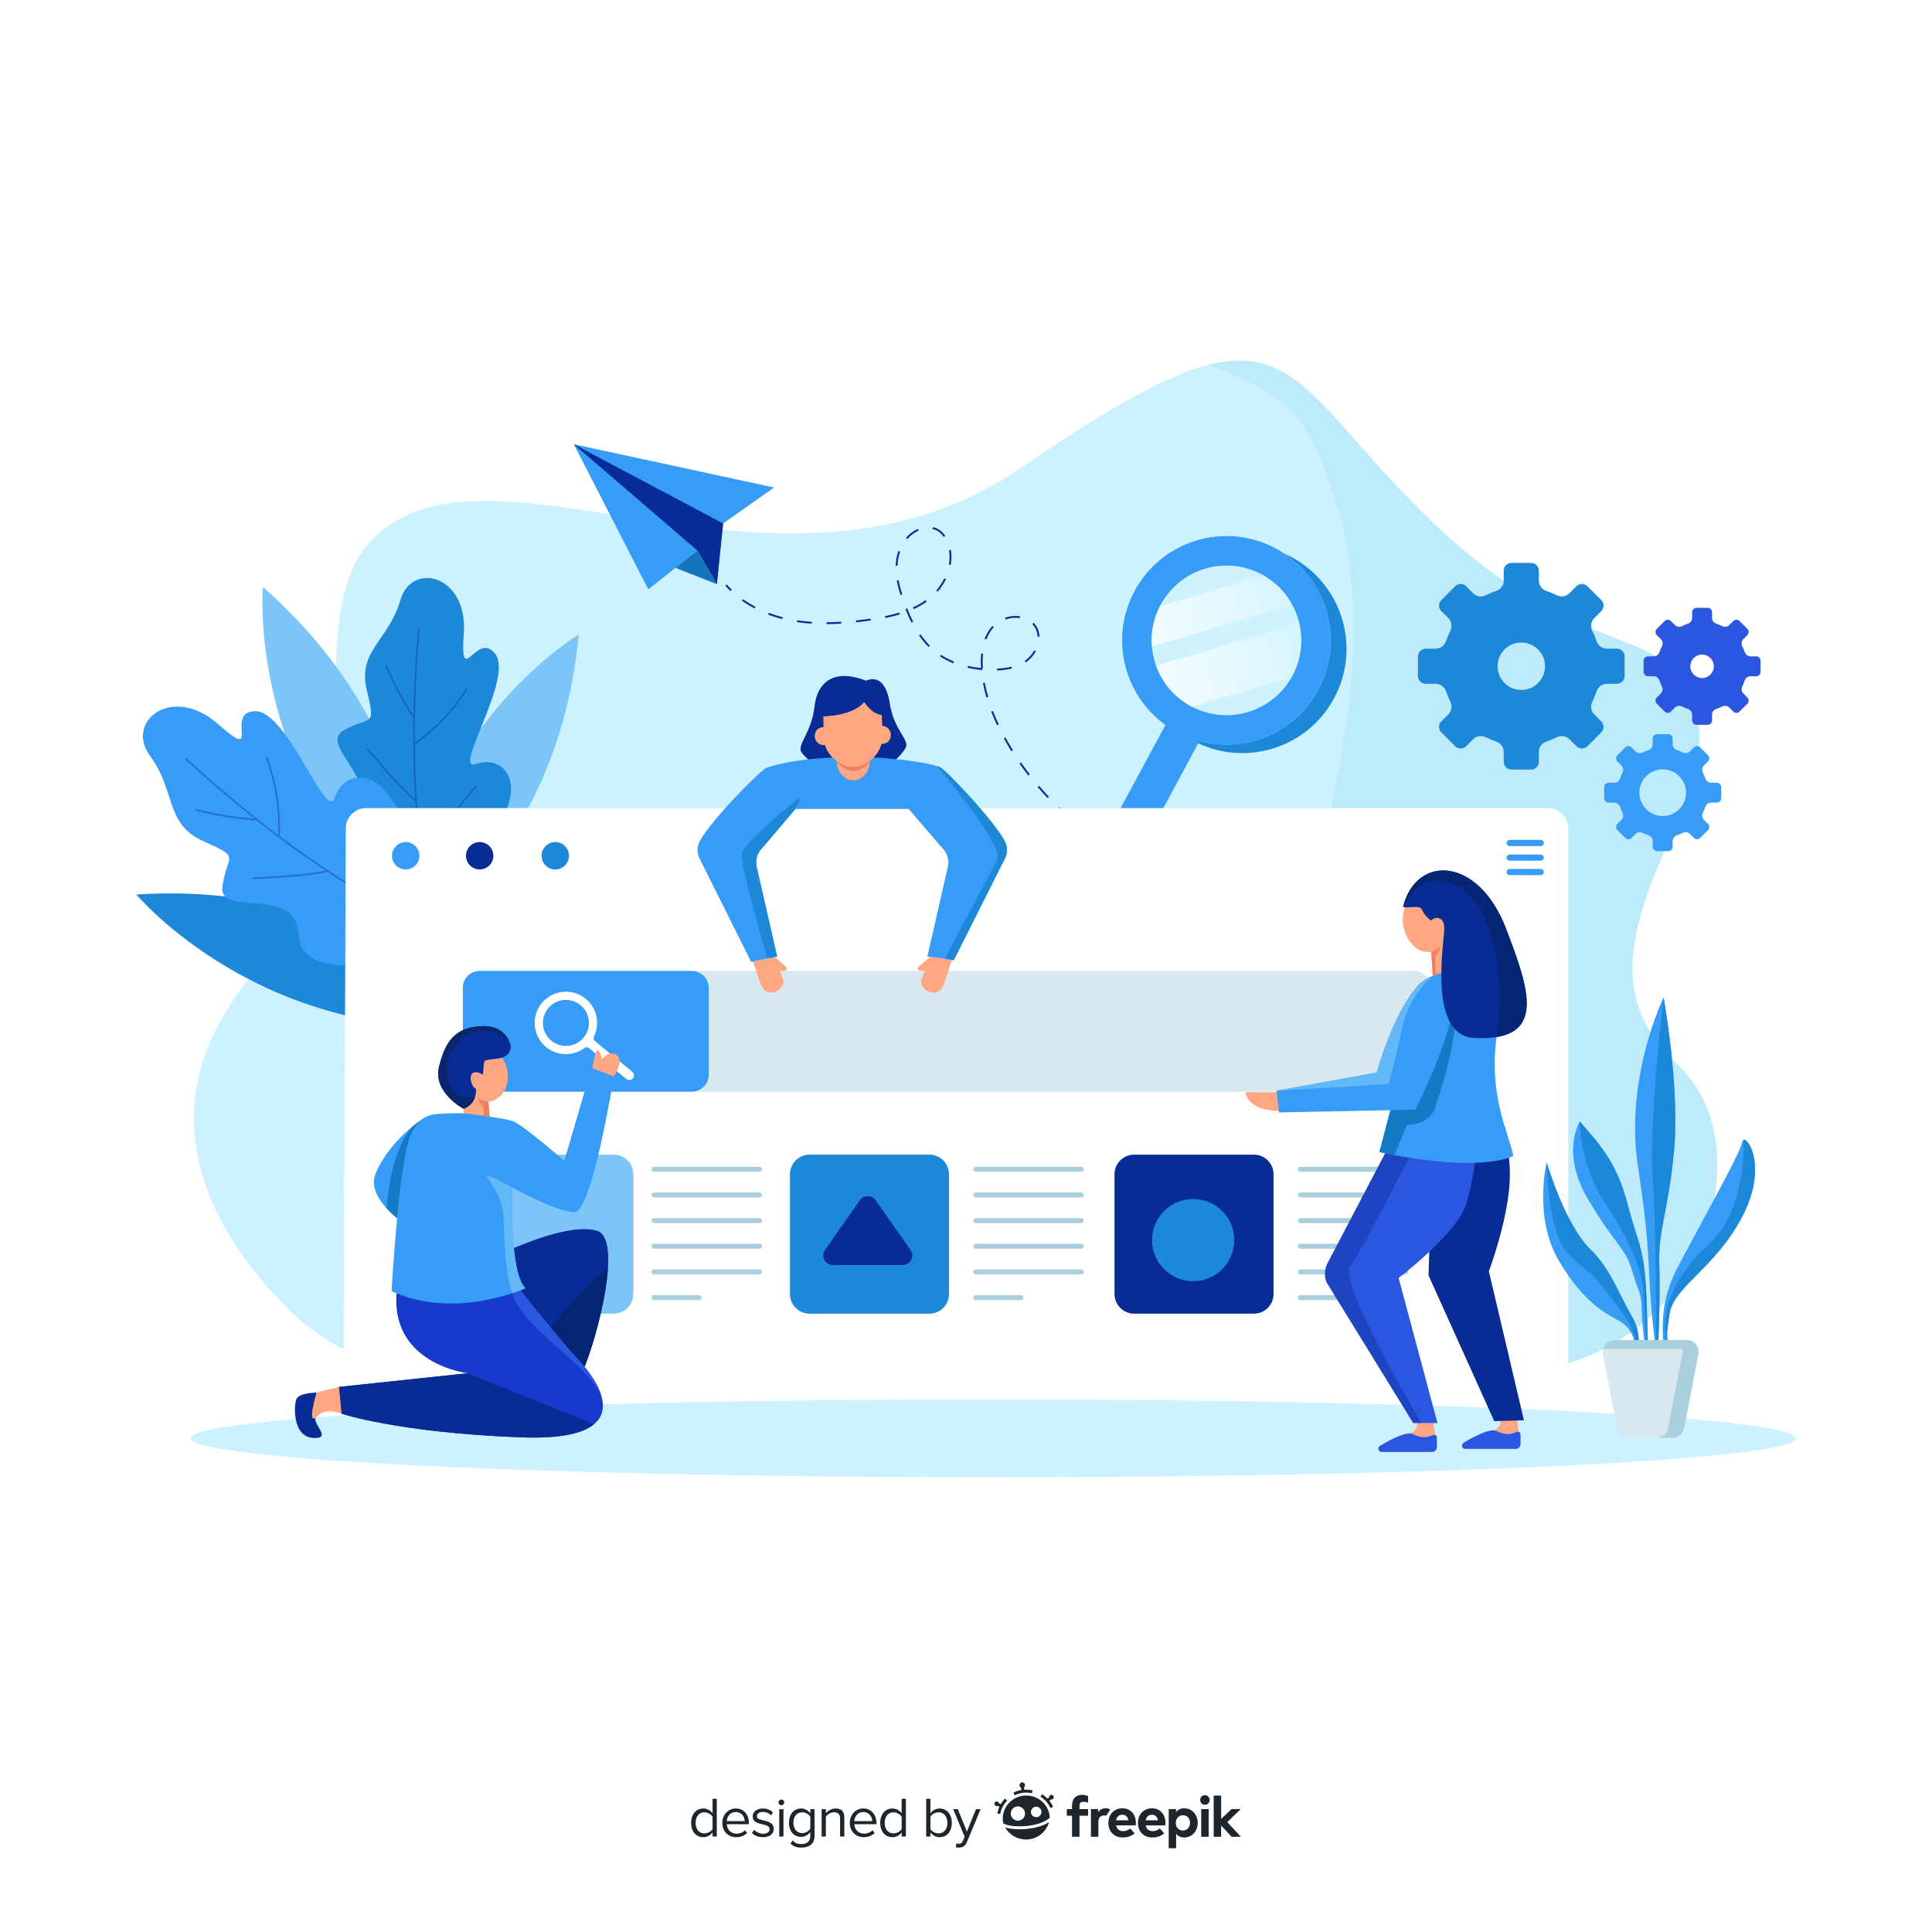 <?xml version="1.0" encoding="utf-8"?>
<!-- Generator: Adobe Illustrator 27.5.0, SVG Export Plug-In . SVG Version: 6.00 Build 0)  -->
<svg version="1.1" xmlns="http://www.w3.org/2000/svg" xmlns:xlink="http://www.w3.org/1999/xlink" x="0px" y="0px"
	 viewBox="0 0 500 500" style="enable-background:new 0 0 500 500;" xml:space="preserve">
<g id="BACKGROUND">
	<rect style="fill:#FFFFFF;" width="500" height="500"/>
</g>
<g id="OBJECTS">
	<g>
		<g>
			<path style="fill:#CCF2FF;" d="M113.667,355.214h276.067c27.045,0,50.496-19.659,54.175-46.453
				c0.086-0.629,0.162-1.262,0.228-1.898c1.202-11.637-1.174-23.147-10.628-32.011c-30.254-28.363,11.975-64.919,5.673-90.131
				c-6.303-25.212-28.363-10.715-69.332-50.423c-40.969-39.708-34.575-61.825-105.783-13.131
				c-57.146,39.078-125.637-4.412-159.673,12.606c-34.035,17.018,0.105,67.335-41.494,121.54
				c-26.244,34.196-6.581,65.132,11.511,83.31c5.959,5.987,13.096,10.527,20.868,13.417
				C101.152,354.224,107.401,355.214,113.667,355.214z"/>
			<path style="opacity:0.48;fill:#ADE4F2;" d="M439.181,184.721c-6.303-25.212-28.363-10.715-69.332-50.423
				c-27.891-27.033-33.838-45.903-57.256-39.837c18.704,6.537,24.016,12.465,29.208,24.605
				c29.833,69.752-31.935,139.924,10.085,171.438c23.14,17.355-24.953,42.737-68.771,64.71h106.618
				c27.045,0,50.496-19.659,54.175-46.453c0.086-0.629,0.162-1.262,0.228-1.898c1.202-11.637-1.174-23.147-10.628-32.011
				C403.254,246.49,445.484,209.933,439.181,184.721z"/>
		</g>
		<g>
			<g>
				<g>
					<polygon style="fill:#379CF7;" points="200.342,126.17 148.501,114.971 167.772,152.517 180.475,142.465 185.52,151.185 
						187.145,135.459 					"/>
					<polygon style="fill:#092B96;" points="185.698,134.704 187.145,135.459 185.52,151.185 180.475,142.465 148.501,114.971 					
						"/>
				</g>
				<polygon style="fill:#1574BC;" points="174.794,146.956 185.521,151.187 180.473,142.463 				"/>
			</g>
			<g>
				<path style="fill:#092B96;" d="M189.052,152.984c-0.465-0.454-0.915-0.93-1.335-1.414l0.365-0.316
					c0.411,0.474,0.851,0.94,1.308,1.386L189.052,152.984z"/>
				<path style="fill:#092B96;" d="M325.318,232.094c-1.268-0.077-2.553-0.187-3.82-0.328l0.053-0.479
					c1.259,0.14,2.537,0.25,3.797,0.326L325.318,232.094z M317.698,231.25c-1.253-0.202-2.522-0.439-3.77-0.702l0.1-0.472
					c1.241,0.262,2.501,0.497,3.747,0.699L317.698,231.25z M310.197,229.665c-1.238-0.324-2.478-0.681-3.685-1.059l0.143-0.461
					c1.201,0.376,2.434,0.73,3.665,1.053L310.197,229.665z M302.88,227.376c-1.193-0.435-2.395-0.906-3.571-1.399l0.187-0.445
					c1.169,0.489,2.364,0.957,3.551,1.39L302.88,227.376z M295.807,224.417c-1.156-0.548-2.309-1.127-3.427-1.721l0.226-0.426
					c1.112,0.59,2.259,1.166,3.408,1.71L295.807,224.417z M289.035,220.821c-1.099-0.65-2.194-1.332-3.255-2.026l0.264-0.403
					c1.055,0.691,2.144,1.368,3.236,2.014L289.035,220.821z M282.621,216.622c-1.031-0.745-2.058-1.524-3.054-2.317l0.3-0.378
					c0.991,0.789,2.012,1.564,3.037,2.304L282.621,216.622z M276.623,211.847c-0.96-0.84-1.91-1.712-2.825-2.593l0.335-0.348
					c0.909,0.876,1.854,1.743,2.808,2.578L276.623,211.847z M271.102,206.53c-0.873-0.924-1.736-1.884-2.564-2.852l0.366-0.314
					c0.824,0.962,1.681,1.916,2.549,2.834L271.102,206.53z M266.115,200.704c-0.784-1.015-1.547-2.055-2.268-3.092l0.396-0.275
					c0.717,1.03,1.475,2.064,2.255,3.072L266.115,200.704z M261.737,194.408c-0.162-0.26-0.322-0.521-0.481-0.782
					c-0.515-0.853-1.007-1.703-1.461-2.526l0.422-0.233c0.451,0.817,0.939,1.661,1.452,2.509c0.157,0.26,0.317,0.519,0.478,0.778
					L261.737,194.408z M258.043,187.685c-0.559-1.18-1.069-2.367-1.518-3.527l0.45-0.174c0.444,1.15,0.949,2.326,1.503,3.495
					L258.043,187.685z M255.29,180.518c-0.365-1.25-0.667-2.507-0.9-3.738l0.475-0.089c0.229,1.216,0.528,2.458,0.888,3.693
					L255.29,180.518z M258.056,173.523l-0.019-0.482c1.367-0.052,2.622-0.224,3.73-0.51l0.121,0.467
					C260.746,173.292,259.456,173.469,258.056,173.523z M254.206,173.407c-1.314-0.12-2.594-0.321-3.807-0.598l0.107-0.47
					c1.078,0.246,2.211,0.431,3.374,0.551c-0.036-0.544-0.055-1.085-0.055-1.609c0-0.748,0.038-1.481,0.112-2.178l0.481,0.052
					c-0.074,0.68-0.11,1.395-0.11,2.127c0,0.537,0.02,1.092,0.058,1.649l-0.118,0.008L254.206,173.407z M246.716,171.66
					c-1.228-0.498-2.382-1.098-3.428-1.783l0.264-0.403c1.021,0.667,2.146,1.253,3.345,1.74L246.716,171.66z M265.446,171.436
					l-0.27-0.399c0.094-0.064,0.188-0.13,0.281-0.197c0.885-0.647,1.643-1.519,2.191-2.52l0.424,0.232
					c-0.583,1.063-1.388,1.99-2.331,2.678C265.644,171.301,265.546,171.369,265.446,171.436z M240.298,167.426
					c-0.866-0.877-1.69-1.881-2.449-2.985l0.398-0.273c0.743,1.081,1.549,2.063,2.395,2.919L240.298,167.426z M255.264,165.501
					l-0.45-0.172c0.489-1.275,1.164-2.396,2.008-3.33l0.358,0.323C256.376,163.211,255.732,164.282,255.264,165.501z
					 M268.535,164.78c-0.034-0.813-0.24-1.571-0.614-2.252c-0.209-0.38-0.466-0.728-0.767-1.033l0.345-0.338
					c0.331,0.337,0.614,0.72,0.844,1.14c0.411,0.747,0.638,1.576,0.674,2.464L268.535,164.78z M213.898,161.524l-0.002-0.482
					c1.214-0.006,2.495-0.051,3.807-0.132l0.03,0.481C216.412,161.473,215.122,161.518,213.898,161.524z M210.06,161.409
					c-1.307-0.088-2.592-0.227-3.82-0.416l0.073-0.477c1.215,0.186,2.486,0.325,3.779,0.412L210.06,161.409z M235.893,161.122
					c-0.549-1.082-1.062-2.231-1.567-3.511l0.448-0.177c0.5,1.266,1.007,2.401,1.549,3.469L235.893,161.122z M221.552,161.06
					l-0.052-0.48c0.962-0.104,1.95-0.225,3.02-0.37l0.766-0.107l0.068,0.478l-0.769,0.107
					C223.511,160.834,222.519,160.956,221.552,161.06z M260.246,160.32l-0.156-0.456c1.246-0.429,2.622-0.571,3.881-0.394
					l-0.068,0.478C262.719,159.781,261.421,159.916,260.246,160.32z M202.471,160.224c-1.255-0.324-2.489-0.716-3.668-1.164
					l0.171-0.451c1.163,0.443,2.38,0.829,3.617,1.148L202.471,160.224z M229.136,159.937l-0.096-0.473
					c1.342-0.273,2.548-0.574,3.686-0.922l0.14,0.462C231.714,159.356,230.494,159.661,229.136,159.937z M236.472,157.64
					l-0.203-0.437c1.183-0.549,2.284-1.183,3.27-1.883l0.279,0.393C238.807,156.431,237.682,157.079,236.472,157.64z
					 M195.292,157.478c-1.155-0.61-2.259-1.289-3.281-2.02l0.281-0.392c1.004,0.718,2.089,1.386,3.225,1.985L195.292,157.478z
					 M233.039,153.993c-0.43-1.363-0.739-2.584-0.946-3.734l0.475-0.086c0.203,1.13,0.507,2.332,0.931,3.675L233.039,153.993z
					 M242.686,153.112l-0.367-0.314c0.822-0.96,1.519-2.014,2.069-3.132l0.432,0.213
					C244.253,151.033,243.535,152.121,242.686,153.112z M232.273,146.42l-0.482-0.017c0.021-0.581,0.076-1.157,0.164-1.712
					c0.111-0.709,0.295-1.417,0.545-2.105l0.453,0.165c-0.239,0.659-0.415,1.337-0.522,2.016
					C232.346,145.302,232.293,145.859,232.273,146.42z M246.047,146.198l-0.475-0.084c0.117-0.663,0.177-1.326,0.177-1.97
					c0-0.594-0.051-1.182-0.151-1.749l0.475-0.084c0.106,0.594,0.159,1.211,0.159,1.833
					C246.232,144.817,246.169,145.508,246.047,146.198z M234.809,139.528l-0.367-0.313c0.903-1.058,1.952-1.846,3.118-2.34
					l0.188,0.444C236.652,137.784,235.663,138.528,234.809,139.528z M244.234,138.962c-0.523-0.762-1.137-1.328-1.823-1.682
					c-0.328-0.169-0.687-0.296-1.067-0.378l0.102-0.472c0.421,0.091,0.82,0.232,1.186,0.421c0.758,0.39,1.431,1.008,2,1.837
					L244.234,138.962z"/>
				<path style="fill:#092B96;" d="M329.884,232.233c-0.205,0-0.411-0.001-0.615-0.002l0.004-0.482
					c0.642,0.005,1.284,0.003,1.926-0.009l0.009,0.482C330.766,232.229,330.325,232.233,329.884,232.233z"/>
			</g>
		</g>
		<g>
			<g>
				<g>
					<path style="fill:#1D88D8;" d="M334.312,144.215c-0.693-0.374-1.39-0.714-2.099-1.019c11.583,7.596,15.619,22.918,8.926,35.328
						c-6.696,12.416-21.716,17.46-34.426,11.954c0.644,0.426,1.311,0.821,2.004,1.195c13.104,7.067,29.456,2.174,36.526-10.936
						C352.31,167.634,347.416,151.282,334.312,144.215z"/>
					<path style="fill:#379CF7;" d="M330.205,142.001c-13.105-7.068-29.458-2.174-36.526,10.931
						c-7.068,13.105-2.174,29.458,10.931,36.526c13.105,7.068,29.458,2.174,36.526-10.931
						C348.204,165.422,343.31,149.068,330.205,142.001z M308.216,182.771c-9.412-5.076-12.927-16.821-7.851-26.233
						c5.076-9.412,16.821-12.927,26.233-7.851c9.412,5.076,12.927,16.821,7.851,26.233
						C329.373,184.332,317.628,187.847,308.216,182.771z"/>
					<path style="fill:#379CF7;" d="M297.789,155.145c6.693-12.411,21.722-17.457,34.423-11.949
						c-0.644-0.426-1.317-0.824-2.01-1.198c-13.104-7.067-29.456-2.173-36.523,10.93c-7.07,13.109-2.177,29.461,10.927,36.529
						c0.693,0.374,1.396,0.717,2.105,1.022C295.132,182.891,291.093,167.561,297.789,155.145z"/>
					<path style="opacity:0.05;fill:#FFFFFF;" d="M326.309,148.534c-9.497-4.916-21.181-1.203-26.096,8.294
						c-4.916,9.497-1.203,21.18,8.294,26.097c9.497,4.916,21.18,1.203,26.096-8.294C339.518,165.134,335.805,153.45,326.309,148.534
						z"/>
					
						<linearGradient id="SVGID_1_" gradientUnits="userSpaceOnUse" x1="299.325" y1="174.133" x2="345.362" y2="131.415" gradientTransform="matrix(0.88 0.475 -0.475 0.88 101.834 -129.49)">
						<stop  offset="0" style="stop-color:#FFFFFF"/>
						<stop  offset="1" style="stop-color:#FFFFFF;stop-opacity:0"/>
					</linearGradient>
					<path style="fill:url(#SVGID_1_);" d="M334.419,156.487l-36.3,10.859c-0.303-3.48,0.34-7.081,2.045-10.415l26.81-8.023
						C330.228,150.747,332.749,153.406,334.419,156.487z"/>
					
						<linearGradient id="SVGID_00000134248425184741831430000014888167763176453539_" gradientUnits="userSpaceOnUse" x1="310.174" y1="185.824" x2="356.21" y2="143.106" gradientTransform="matrix(0.88 0.475 -0.475 0.88 101.834 -129.49)">
						<stop  offset="0" style="stop-color:#FFFFFF"/>
						<stop  offset="1" style="stop-color:#FFFFFF;stop-opacity:0"/>
					</linearGradient>
					<path style="fill:url(#SVGID_00000134248425184741831430000014888167763176453539_);" d="M334.603,174.631
						c-0.09,0.179-0.188,0.36-0.293,0.531l-25.859,7.734c-4.478-2.337-7.661-6.177-9.25-10.578l37.039-11.085
						C337.283,165.594,336.828,170.334,334.603,174.631z"/>
				</g>
				
					<rect x="288.777" y="183.314" transform="matrix(0.88 0.475 -0.475 0.88 136.2 -113.887)" style="fill:#379CF7;" width="9.727" height="58.944"/>
			</g>
			<g>
				<g>
					<g>
						<path style="fill:#1D88D8;" d="M420.453,174.966v-5.085c0-1.107-0.898-2.005-2.005-2.005h-2.588
							c-1.219,0-2.277-0.797-2.663-1.953c-0.308-0.923-0.679-1.817-1.109-2.677c-0.547-1.092-0.364-2.405,0.5-3.269l1.83-1.83
							c0.783-0.783,0.783-2.053,0-2.836l-3.596-3.596c-0.783-0.783-2.052-0.783-2.835,0l-1.83,1.83
							c-0.864,0.864-2.177,1.047-3.269,0.5c-0.859-0.43-1.754-0.801-2.677-1.109c-1.157-0.386-1.953-1.444-1.953-2.663v-2.588
							c0-1.107-0.898-2.005-2.005-2.005h-5.085c-1.107,0-2.005,0.898-2.005,2.005v2.588c0,1.219-0.796,2.277-1.953,2.663
							c-0.923,0.308-1.817,0.679-2.677,1.109c-1.093,0.547-2.405,0.364-3.269-0.5l-1.83-1.83c-0.783-0.783-2.052-0.783-2.835,0
							l-3.596,3.596c-0.783,0.783-0.783,2.053,0,2.836l1.83,1.83c0.864,0.864,1.047,2.176,0.5,3.269
							c-0.43,0.86-0.801,1.754-1.109,2.677c-0.386,1.157-1.444,1.953-2.663,1.953h-2.589c-1.107,0-2.005,0.898-2.005,2.005v5.085
							c0,1.107,0.898,2.005,2.005,2.005h2.589c1.219,0,2.277,0.796,2.663,1.953c0.308,0.923,0.679,1.817,1.109,2.677
							c0.546,1.092,0.363,2.405-0.5,3.269l-1.83,1.83c-0.783,0.783-0.783,2.053,0,2.835l3.596,3.596
							c0.783,0.783,2.052,0.783,2.835,0l1.83-1.83c0.864-0.864,2.176-1.047,3.269-0.5c0.86,0.43,1.754,0.801,2.677,1.109
							c1.157,0.385,1.953,1.444,1.953,2.663v2.588c0,1.107,0.898,2.005,2.005,2.005h5.085c1.107,0,2.005-0.898,2.005-2.005v-2.588
							c0-1.219,0.797-2.277,1.953-2.663c0.923-0.308,1.817-0.679,2.677-1.109c1.093-0.547,2.405-0.363,3.269,0.5l1.83,1.83
							c0.783,0.783,2.052,0.783,2.835,0l3.596-3.596c0.783-0.783,0.783-2.053,0-2.835l-1.83-1.83
							c-0.864-0.864-1.047-2.176-0.5-3.269c0.43-0.86,0.801-1.754,1.109-2.677c0.385-1.157,1.444-1.953,2.663-1.953h2.588
							C419.556,176.971,420.453,176.073,420.453,174.966z M393.711,178.563c-3.391,0-6.139-2.749-6.139-6.139
							c0-3.391,2.749-6.139,6.139-6.139s6.139,2.748,6.139,6.139C399.85,175.814,397.101,178.563,393.711,178.563z"/>
					</g>
					<g>
						<path style="fill:#379CF7;" d="M445.441,206.587v-2.878c0-0.627-0.508-1.135-1.135-1.135h-1.465
							c-0.69,0-1.289-0.451-1.507-1.106c-0.174-0.522-0.384-1.028-0.628-1.515c-0.309-0.618-0.206-1.361,0.283-1.85l1.036-1.036
							c0.443-0.443,0.443-1.161,0-1.605l-2.035-2.035c-0.443-0.443-1.161-0.443-1.605,0l-1.036,1.036
							c-0.489,0.489-1.232,0.592-1.85,0.283c-0.486-0.243-0.992-0.454-1.515-0.628c-0.655-0.218-1.105-0.817-1.105-1.507v-1.465
							c0-0.627-0.508-1.135-1.135-1.135h-2.878c-0.627,0-1.135,0.508-1.135,1.135v1.465c0,0.69-0.451,1.289-1.105,1.507
							c-0.522,0.174-1.028,0.384-1.515,0.628c-0.618,0.309-1.361,0.206-1.85-0.283l-1.036-1.036c-0.443-0.443-1.162-0.443-1.605,0
							l-2.035,2.035c-0.443,0.443-0.443,1.161,0,1.605l1.036,1.036c0.489,0.489,0.592,1.232,0.283,1.85
							c-0.243,0.486-0.454,0.992-0.628,1.515c-0.218,0.655-0.817,1.105-1.507,1.105h-1.465c-0.627,0-1.135,0.508-1.135,1.135v2.878
							c0,0.627,0.508,1.134,1.135,1.134h1.465c0.69,0,1.289,0.451,1.507,1.105c0.174,0.522,0.384,1.028,0.628,1.515
							c0.309,0.618,0.206,1.361-0.283,1.85l-1.036,1.036c-0.443,0.443-0.443,1.161,0,1.605l2.035,2.035
							c0.443,0.443,1.162,0.443,1.605,0l1.036-1.036c0.489-0.489,1.232-0.592,1.85-0.283c0.487,0.243,0.992,0.453,1.515,0.628
							c0.655,0.218,1.105,0.817,1.105,1.507v1.465c0,0.627,0.508,1.135,1.135,1.135h2.878c0.627,0,1.135-0.508,1.135-1.135v-1.465
							c0-0.69,0.451-1.289,1.105-1.507c0.522-0.174,1.028-0.384,1.515-0.628c0.618-0.309,1.361-0.206,1.85,0.283l1.036,1.036
							c0.443,0.443,1.161,0.443,1.605,0l2.035-2.035c0.443-0.443,0.443-1.162,0-1.605l-1.036-1.036
							c-0.489-0.489-0.592-1.232-0.283-1.85c0.243-0.486,0.453-0.992,0.628-1.515c0.218-0.655,0.817-1.105,1.507-1.105h1.465
							C444.933,207.721,445.441,207.214,445.441,206.587z M430.307,211.189c-3.336,0-6.04-2.704-6.04-6.04
							c0-3.336,2.704-6.04,6.04-6.04c3.336,0,6.04,2.704,6.04,6.04C436.347,208.484,433.643,211.189,430.307,211.189z"/>
					</g>
				</g>
				<g>
					<path style="fill:#2B56E0;" d="M455.634,173.879v-2.878c0-0.627-0.508-1.135-1.135-1.135h-1.465
						c-0.69,0-1.289-0.451-1.507-1.105c-0.174-0.522-0.384-1.028-0.628-1.515c-0.309-0.618-0.206-1.361,0.283-1.85l1.036-1.036
						c0.443-0.443,0.443-1.161,0-1.605l-2.035-2.035c-0.443-0.443-1.161-0.443-1.605,0l-1.036,1.036
						c-0.489,0.489-1.232,0.592-1.85,0.283c-0.487-0.243-0.992-0.453-1.515-0.628c-0.655-0.218-1.105-0.817-1.105-1.507v-1.465
						c0-0.627-0.508-1.135-1.135-1.135h-2.878c-0.627,0-1.135,0.508-1.135,1.135v1.465c0,0.69-0.451,1.289-1.105,1.507
						c-0.523,0.174-1.028,0.384-1.515,0.628c-0.618,0.309-1.361,0.206-1.85-0.283l-1.036-1.036c-0.443-0.443-1.161-0.443-1.604,0
						l-2.035,2.035c-0.443,0.443-0.443,1.161,0,1.605l1.036,1.036c0.489,0.489,0.592,1.232,0.283,1.85
						c-0.243,0.486-0.454,0.992-0.628,1.515c-0.218,0.655-0.817,1.105-1.507,1.105h-1.465c-0.627,0-1.134,0.508-1.134,1.135v2.878
						c0,0.627,0.508,1.135,1.134,1.135h1.465c0.69,0,1.289,0.451,1.507,1.105c0.174,0.522,0.384,1.028,0.628,1.515
						c0.309,0.618,0.206,1.361-0.283,1.85l-1.036,1.036c-0.443,0.443-0.443,1.162,0,1.605l2.035,2.035
						c0.443,0.443,1.161,0.443,1.604,0l1.036-1.036c0.489-0.489,1.232-0.592,1.85-0.283c0.487,0.243,0.992,0.454,1.515,0.628
						c0.655,0.218,1.105,0.817,1.105,1.507v1.465c0,0.627,0.508,1.135,1.135,1.135h2.878c0.627,0,1.135-0.508,1.135-1.135v-1.465
						c0-0.69,0.451-1.289,1.105-1.507c0.522-0.174,1.028-0.384,1.515-0.628c0.618-0.309,1.361-0.206,1.85,0.283l1.036,1.036
						c0.443,0.443,1.161,0.443,1.605,0l2.035-2.035c0.443-0.443,0.443-1.162,0-1.605l-1.036-1.036
						c-0.489-0.489-0.592-1.232-0.283-1.85c0.243-0.487,0.453-0.992,0.628-1.515c0.218-0.655,0.817-1.105,1.507-1.105h1.465
						C455.126,175.014,455.634,174.506,455.634,173.879z M440.5,175.481c-1.68,0-3.041-1.362-3.041-3.041
						c0-1.68,1.362-3.041,3.041-3.041c1.68,0,3.041,1.362,3.041,3.041C443.541,174.12,442.18,175.481,440.5,175.481z"/>
				</g>
			</g>
		</g>
		<g>
			<path style="fill:#1D88D8;" d="M125.507,265.385c0,0-28.957-37.78-90.214-33.89C35.293,231.496,67.757,270.324,125.507,265.385z"
				/>
			<path style="fill:#7DC4F9;" d="M107.822,239.683c0,0,6.267-47.187-39.774-87.779C68.048,151.904,63.517,202.313,107.822,239.683z
				"/>
			<path style="fill:#7DC4F9;" d="M103.336,245.783c0,0,40.796-22.066,46.453-81.605
				C149.789,164.178,107.446,189.456,103.336,245.783z"/>
			<g>
				<g>
					<path style="fill:#1D88D8;" d="M112.603,242.436c0,0-33.98-20.854-21.586-31.425c9.283-7.918-9.017-18.082-2.054-22.009
						c6.963-3.926,8.41-0.324,5.956-10.448c-2.454-10.125,5.725-12.872,8.673-23.177c2.948-10.305,17.506-6.516,16.442,8.453
						c-1.064,14.969,3.32-0.893,8.142,5.409c4.822,6.302-11.181,30.563-5.096,28.495c6.085-2.068,10.767,2.561,8.664,9.867
						C126.828,224.676,112.603,242.436,112.603,242.436z"/>
					<path style="opacity:0.39;fill:#092B96;" d="M113.779,249.932c-0.06-0.03-0.096-0.079-0.11-0.152
						c-2.282-11.554-5.044-26.796-6.157-42.245l-0.009-0.121l-0.092-0.079c-3.51-3.003-6.576-6.557-9.542-9.994
						c-0.978-1.134-1.956-2.266-2.951-3.384c-0.057-0.064-0.062-0.113-0.016-0.172c0.064-0.084,0.202-0.138,0.306-0.087
						c0.026,0.013,0.05,0.032,0.073,0.057c0.973,1.093,1.931,2.201,2.888,3.311c2.738,3.172,5.57,6.451,8.76,9.296l0.531,0.473
						l-0.047-0.71c-0.427-6.515-0.573-13.169-0.445-20.346l0.003-0.19c0,0-0.173-0.08-0.174-0.08
						c-0.037-0.019-0.056-0.035-0.073-0.06c-2.73-4.112-5.074-8.5-6.965-13.043c-0.034-0.08-0.023-0.139,0.033-0.192
						c0.071-0.066,0.19-0.09,0.265-0.053c0.037,0.018,0.065,0.051,0.086,0.102c1.736,4.169,3.863,8.216,6.319,12.029l0.514,0.797
						l0.022-0.948c0.159-6.781,0.552-13.789,1.201-21.422c0.008-0.091,0.047-0.113,0.062-0.121c0.056-0.031,0.146-0.028,0.22,0.009
						c0.087,0.043,0.127,0.114,0.119,0.211c-0.887,10.433-1.3,19.866-1.263,28.834l0.002,0.566l0.459-0.331
						c5.163-3.723,9.486-8.345,12.85-13.736c0.039-0.063,0.078-0.092,0.158-0.051c0.069,0.034,0.128,0.105,0.149,0.18
						c0.018,0.064,0.008,0.125-0.029,0.186c-3.491,5.595-8.007,10.355-13.425,14.15l-0.151,0.092l0.001,0.165
						c0.045,5.036,0.222,9.701,0.541,14.259l0.006,0.081l0.047,0.066c0.04,0.057,0.043,0.121,0.008,0.188l-0.037,0.073l0.006,0.081
						c0.292,4.026,0.717,8.251,1.3,12.918l0.095,0.764l0.434-0.637c4.089-5.997,8.546-11.806,13.247-17.265
						c0.068-0.079,0.15-0.095,0.244-0.048c0.068,0.034,0.122,0.097,0.134,0.156c0.006,0.027,0.007,0.072-0.047,0.134
						c-4.956,5.756-9.624,11.87-13.873,18.175l-0.061,0.091l0.014,0.109c1.064,8.169,2.55,16.988,4.676,27.755
						c0.019,0.098-0.019,0.127-0.037,0.141C113.979,249.967,113.862,249.974,113.779,249.932L113.779,249.932z"/>
				</g>
			</g>
			<g>
				<g>
					<path style="fill:#379CF7;" d="M117.194,243.751c0,0-39.071,15.014-39.972-2.065c-0.675-12.792-20.828-4.025-19.657-12.335
						c1.171-8.31,5.098-7.217-4.908-11.633c-10.006-4.417-7.076-12.987-13.784-22.022c-6.708-9.035,5.742-18.751,17.54-8.31
						c11.798,10.441,1.375-3.337,9.705-3.335c8.33,0.002,18.339,28.826,20.499,22.434c2.16-6.392,9.007-7.34,13.755-0.924
						C111.469,220.557,117.194,243.751,117.194,243.751z"/>
					<path style="opacity:0.39;fill:#092B96;" d="M124.193,247.555c-0.063,0.031-0.127,0.029-0.196-0.005
						c-11.087-5.472-25.555-12.898-39.142-21.831l-0.107-0.07l-0.125,0.026c-4.743,1.009-9.663,1.297-14.421,1.575
						c-1.569,0.092-3.138,0.184-4.704,0.3c-0.09,0.007-0.133-0.02-0.154-0.096c-0.029-0.107,0.014-0.257,0.123-0.311
						c0.027-0.013,0.059-0.021,0.094-0.024c1.532-0.114,3.067-0.204,4.603-0.294c4.391-0.258,8.932-0.525,13.34-1.368l0.733-0.141
						l-0.621-0.414c-5.703-3.803-11.343-7.928-17.243-12.615l-0.156-0.124c0,0-0.177,0.093-0.177,0.094
						c-0.039,0.019-0.064,0.024-0.097,0.022c-5.169-0.349-10.323-1.196-15.317-2.519c-0.088-0.023-0.131-0.069-0.139-0.15
						c-0.01-0.102,0.046-0.216,0.125-0.254c0.039-0.019,0.084-0.022,0.14-0.007c4.583,1.214,9.314,2.025,14.06,2.411l0.992,0.08
						l-0.776-0.623c-5.551-4.461-11.141-9.261-17.09-14.673c-0.071-0.064-0.064-0.111-0.061-0.129
						c0.009-0.066,0.07-0.14,0.148-0.178c0.091-0.045,0.176-0.033,0.251,0.036c8.131,7.399,15.729,13.763,23.229,19.457l0.473,0.359
						l0.017-0.594c0.191-6.68-0.901-13.233-3.248-19.477c-0.027-0.073-0.027-0.123,0.058-0.165c0.073-0.035,0.168-0.039,0.245-0.009
						c0.065,0.026,0.11,0.073,0.136,0.143c2.436,6.481,3.521,13.284,3.226,20.221l-0.02,0.185l0.139,0.104
						c4.226,3.177,8.227,6.007,12.231,8.649l0.071,0.047l0.085,0.004c0.074,0.003,0.128,0.041,0.162,0.113l0.037,0.078l0.071,0.047
						c3.542,2.326,7.335,4.669,11.597,7.161l0.698,0.408l-0.254-0.768c-2.389-7.236-4.387-14.659-5.937-22.061
						c-0.022-0.107,0.016-0.186,0.116-0.234c0.072-0.035,0.158-0.04,0.216-0.012c0.026,0.013,0.064,0.04,0.082,0.124
						c1.634,7.805,3.752,15.599,6.295,23.164l0.036,0.109l0.1,0.058c7.489,4.327,15.788,8.717,26.12,13.817
						c0.094,0.046,0.094,0.098,0.094,0.122C124.35,247.41,124.281,247.512,124.193,247.555L124.193,247.555z"/>
				</g>
			</g>
		</g>
		<g>
			<path style="fill:#FFFFFF;" d="M400.637,209.137H94.707c-2.878,0-5.211,2.333-5.211,5.211l-0.63,149.178
				c0,2.878,2.333,5.211,5.211,5.211l306.56-2.521c2.878,0,5.211-2.333,5.211-5.211V214.348
				C405.848,211.47,403.515,209.137,400.637,209.137z"/>
			<g>
				<path style="fill:#D8E8EF;" d="M365.914,251.277H124.142c-2.403,0-4.352,1.948-4.352,4.352v22.546
					c0,2.403,1.948,4.352,4.352,4.352h241.772c2.403,0,4.352-1.948,4.352-4.352v-22.546
					C370.266,253.225,368.318,251.277,365.914,251.277z"/>
				<path style="fill:#379CF7;" d="M178.989,251.277h-54.847c-2.403,0-4.352,1.948-4.352,4.352v22.546
					c0,2.403,1.948,4.352,4.352,4.352h54.847c2.444,0,4.425-1.981,4.425-4.425v-22.399
					C183.414,253.258,181.433,251.277,178.989,251.277z"/>
			</g>
			<path style="fill:#7DC4F9;" d="M158.814,298.82h-30.971c-2.813,0-5.093,2.28-5.093,5.093v30.971c0,2.813,2.28,5.093,5.093,5.093
				h30.971c2.813,0,5.092-2.28,5.092-5.093v-30.971C163.906,301.1,161.626,298.82,158.814,298.82z"/>
			<path style="fill:#1D88D8;" d="M240.505,298.82h-30.971c-2.813,0-5.093,2.28-5.093,5.093v30.971c0,2.813,2.28,5.093,5.093,5.093
				h30.971c2.813,0,5.092-2.28,5.092-5.093v-30.971C245.598,301.1,243.318,298.82,240.505,298.82z"/>
			<g>
				<path style="fill:#ABD0DD;" d="M169.243,303.249c-0.354,0-0.643-0.288-0.643-0.642c0-0.354,0.288-0.643,0.643-0.643h27.325
					c0.354,0,0.643,0.289,0.643,0.643c0,0.354-0.288,0.642-0.643,0.642H169.243z"/>
				<path style="fill:#ABD0DD;" d="M169.243,309.892c-0.354,0-0.643-0.289-0.643-0.643s0.288-0.642,0.643-0.642h27.325
					c0.354,0,0.643,0.288,0.643,0.642s-0.288,0.643-0.643,0.643H169.243z"/>
				<path style="fill:#ABD0DD;" d="M169.243,316.534c-0.354,0-0.643-0.288-0.643-0.642c0-0.354,0.288-0.642,0.643-0.642h27.325
					c0.354,0,0.643,0.288,0.643,0.642c0,0.354-0.288,0.642-0.643,0.642H169.243z"/>
				<path style="fill:#ABD0DD;" d="M169.243,323.176c-0.354,0-0.643-0.288-0.643-0.642c0-0.354,0.288-0.643,0.643-0.643h27.325
					c0.354,0,0.643,0.289,0.643,0.643c0,0.355-0.288,0.642-0.643,0.642H169.243z"/>
				<path style="fill:#ABD0DD;" d="M169.243,329.819c-0.354,0-0.643-0.289-0.643-0.643s0.288-0.642,0.643-0.642h27.325
					c0.354,0,0.643,0.288,0.643,0.642s-0.288,0.643-0.643,0.643H169.243z"/>
				<path style="fill:#ABD0DD;" d="M169.243,336.461c-0.354,0-0.643-0.288-0.643-0.642s0.288-0.642,0.643-0.642h11.687
					c0.354,0,0.643,0.288,0.643,0.642s-0.288,0.642-0.643,0.642H169.243z"/>
			</g>
			<g>
				<path style="fill:#ABD0DD;" d="M252.529,303.249c-0.354,0-0.643-0.288-0.643-0.642c0-0.354,0.288-0.643,0.643-0.643h27.325
					c0.354,0,0.643,0.289,0.643,0.643c0,0.354-0.288,0.642-0.643,0.642H252.529z"/>
				<path style="fill:#ABD0DD;" d="M252.529,309.892c-0.354,0-0.643-0.289-0.643-0.643s0.288-0.642,0.643-0.642h27.325
					c0.354,0,0.643,0.288,0.643,0.642s-0.288,0.643-0.643,0.643H252.529z"/>
				<path style="fill:#ABD0DD;" d="M252.529,316.534c-0.354,0-0.643-0.288-0.643-0.642c0-0.354,0.288-0.642,0.643-0.642h27.325
					c0.354,0,0.643,0.288,0.643,0.642c0,0.354-0.288,0.642-0.643,0.642H252.529z"/>
				<path style="fill:#ABD0DD;" d="M252.529,323.176c-0.354,0-0.643-0.288-0.643-0.642c0-0.354,0.288-0.643,0.643-0.643h27.325
					c0.354,0,0.643,0.289,0.643,0.643c0,0.355-0.288,0.642-0.643,0.642H252.529z"/>
				<path style="fill:#ABD0DD;" d="M252.529,329.819c-0.354,0-0.643-0.289-0.643-0.643s0.288-0.642,0.643-0.642h27.325
					c0.354,0,0.643,0.288,0.643,0.642s-0.288,0.643-0.643,0.643H252.529z"/>
				<path style="fill:#ABD0DD;" d="M252.529,336.461c-0.354,0-0.643-0.288-0.643-0.642s0.288-0.642,0.643-0.642h11.687
					c0.354,0,0.643,0.288,0.643,0.642s-0.288,0.642-0.643,0.642H252.529z"/>
			</g>
			<path style="fill:#092B96;" d="M324.5,298.82h-30.971c-2.813,0-5.093,2.28-5.093,5.093v30.971c0,2.813,2.28,5.093,5.093,5.093
				H324.5c2.813,0,5.092-2.28,5.092-5.093v-30.971C329.592,301.1,327.313,298.82,324.5,298.82z"/>
			<g>
				<path style="fill:#ABD0DD;" d="M336.524,303.249c-0.354,0-0.643-0.288-0.643-0.642c0-0.354,0.288-0.643,0.643-0.643h27.325
					c0.354,0,0.643,0.289,0.643,0.643c0,0.354-0.288,0.642-0.643,0.642H336.524z"/>
				<path style="fill:#ABD0DD;" d="M336.524,309.892c-0.354,0-0.643-0.289-0.643-0.643s0.288-0.642,0.643-0.642h27.325
					c0.354,0,0.643,0.288,0.643,0.642s-0.288,0.643-0.643,0.643H336.524z"/>
				<path style="fill:#ABD0DD;" d="M336.524,316.534c-0.354,0-0.643-0.288-0.643-0.642c0-0.354,0.288-0.642,0.643-0.642h27.325
					c0.354,0,0.643,0.288,0.643,0.642c0,0.354-0.288,0.642-0.643,0.642H336.524z"/>
				<path style="fill:#ABD0DD;" d="M336.524,323.176c-0.354,0-0.643-0.288-0.643-0.642c0-0.354,0.288-0.643,0.643-0.643h27.325
					c0.354,0,0.643,0.289,0.643,0.643c0,0.355-0.288,0.642-0.643,0.642H336.524z"/>
				<path style="fill:#ABD0DD;" d="M336.524,329.819c-0.354,0-0.643-0.289-0.643-0.643s0.288-0.642,0.643-0.642h27.325
					c0.354,0,0.643,0.288,0.643,0.642s-0.288,0.643-0.643,0.643H336.524z"/>
				<path style="fill:#ABD0DD;" d="M336.524,336.461c-0.354,0-0.643-0.288-0.643-0.642s0.288-0.642,0.643-0.642h11.687
					c0.354,0,0.643,0.288,0.643,0.642s-0.288,0.642-0.643,0.642H336.524z"/>
			</g>
			<g>
				<path style="fill-rule:evenodd;clip-rule:evenodd;fill:#379CF7;" d="M398.743,217.359h-8.052c-0.439,0-0.798,0.359-0.798,0.798
					l0,0c0,0.439,0.359,0.798,0.798,0.798h8.052c0.439,0,0.798-0.359,0.798-0.798l0,0
					C399.541,217.718,399.182,217.359,398.743,217.359z"/>
				<path style="fill-rule:evenodd;clip-rule:evenodd;fill:#379CF7;" d="M398.743,221.152h-8.052c-0.439,0-0.798,0.359-0.798,0.798
					l0,0c0,0.439,0.359,0.798,0.798,0.798h8.052c0.439,0,0.798-0.359,0.798-0.798l0,0
					C399.541,221.511,399.182,221.152,398.743,221.152z"/>
				<path style="fill-rule:evenodd;clip-rule:evenodd;fill:#379CF7;" d="M398.743,224.881h-8.052c-0.439,0-0.798,0.359-0.798,0.798
					l0,0c0,0.439,0.359,0.798,0.798,0.798h8.052c0.439,0,0.798-0.359,0.798-0.798l0,0
					C399.541,225.241,399.182,224.881,398.743,224.881z"/>
			</g>
			<g>
				<path style="fill:#379CF7;" d="M108.54,221.468c0,1.957-1.587,3.544-3.544,3.544c-1.957,0-3.544-1.587-3.544-3.544
					c0-1.957,1.587-3.544,3.544-3.544C106.953,217.924,108.54,219.511,108.54,221.468z"/>
				<path style="fill:#092B96;" d="M127.685,221.468c0,1.957-1.587,3.544-3.544,3.544c-1.957,0-3.544-1.587-3.544-3.544
					c0-1.957,1.587-3.544,3.544-3.544C126.098,217.924,127.685,219.511,127.685,221.468z"/>
				<path style="fill:#1D88D8;" d="M147.253,221.468c0,1.957-1.587,3.544-3.544,3.544c-1.957,0-3.544-1.587-3.544-3.544
					c0-1.957,1.587-3.544,3.544-3.544C145.666,217.924,147.253,219.511,147.253,221.468z"/>
			</g>
			<path style="fill:#092B96;" d="M235.64,323.489l-9.048-12.876c-0.985-1.402-3.063-1.402-4.048,0l-9.048,12.876
				c-1.152,1.639,0.021,3.896,2.024,3.896h18.097C235.62,327.384,236.792,325.128,235.64,323.489z"/>
			<circle style="fill:#1D88D8;" cx="308.79" cy="320.942" r="10.636"/>
		</g>
		<path style="fill:#CCF2FF;" d="M464.707,372.232c0-5.57-92.981-10.085-207.679-10.085s-207.679,4.515-207.679,10.085
			c0,5.569,92.981,10.085,207.679,10.085S464.707,377.801,464.707,372.232z"/>
		<g>
			<path style="fill-rule:evenodd;clip-rule:evenodd;fill:#092B96;" d="M230.266,181.988c-0.351-2.4-1.647-7.657-6.143-5.831
				c-8.772-3.395-12.687,0.89-13.31,6.588c-0.783,7.155-4.799,10.015-3.311,12.066c1.862,2.567,7.611,6.316,13.55,6.453
				c6.201,0.125,11.642-4.891,13.276-7.609C235.633,191.484,231.308,189.112,230.266,181.988z"/>
			<g>
				<path style="fill-rule:evenodd;clip-rule:evenodd;fill:#379CF7;" d="M260.004,217.636c-3.14-5.718-15.477-18.685-16.856-19.154
					c-3.857-1.312-9.978-1.902-13.598-2.21c-2.358-0.394-8.988-0.315-8.988-0.315l-2.625,0.042
					c-3.397-0.001-12.855,0.421-19.539,2.694c-1.378,0.469-14.138,13.225-17.278,18.944c-0.739,1.346-0.797,2.982-0.155,4.381
					l13.452,26.947l6.701-1.426l-5.307-23.254c-0.382-1.792,0.195-3.659,1.509-4.882l8.536-10.055h12.081h17.228l8.639,10.055
					c1.314,1.223,1.891,3.09,1.509,4.882l-5.307,23.254l6.819,0.96l13.334-26.481C260.801,220.618,260.743,218.982,260.004,217.636z
					"/>
				<path style="fill-rule:evenodd;clip-rule:evenodd;fill:#FFA683;" d="M200.484,247.665l2.912,2.514
					c0.394,0.332,0.195,0.995-0.311,1.034l-1.233,0.095l0.807,2.166c0.841,2.256-3.858,5.712-5.797,1.247l-1.984-5.862
					L200.484,247.665z"/>
				<path style="fill-rule:evenodd;clip-rule:evenodd;fill:#FFA683;" d="M240.749,247.64l-3.012,2.539
					c-0.394,0.332-0.195,0.995,0.311,1.034l1.234,0.095l-0.807,2.166c-0.841,2.256,3.858,5.712,5.797,1.247l2.081-6.314
					L240.749,247.64z"/>
			</g>
			<g>
				<g>
					<path style="fill-rule:evenodd;clip-rule:evenodd;fill:#FFA683;" d="M228.205,185.116l0.111,5.437
						c0.041,2.02-0.749,3.964-2.188,5.378c-0.235,0.217-0.471,0.452-0.715,0.688c-2.487,2.44-6.453,2.522-9.038,0.185l-0.733-0.659
						c-1.499-1.347-2.373-3.254-2.414-5.268l-0.111-5.452c0,0,7.661-0.075,10.585-3.71
						C223.701,181.715,225.182,184.53,228.205,185.116z"/>
					<path style="fill-rule:evenodd;clip-rule:evenodd;fill:#FFA683;" d="M228.205,185.116l0.111,5.437
						c0.041,2.02-0.749,3.964-2.188,5.378c-0.235,0.217-0.471,0.452-0.715,0.688c-2.487,2.44-6.453,2.522-9.038,0.185l-0.733-0.659
						c-1.499-1.347-2.373-3.254-2.414-5.268l-0.111-5.452c0,0,7.593-0.069,10.518-3.704
						C223.634,181.721,225.182,184.53,228.205,185.116z"/>
					<path style="fill-rule:evenodd;clip-rule:evenodd;fill:#FFA683;" d="M215.123,191.902c1.413-2.37-1.101-4.784-3.412-3.276
						c-0.18,0.118-0.336,0.28-0.446,0.464c-1.418,2.372,1.102,4.79,3.413,3.276C214.857,192.249,215.012,192.087,215.123,191.902z"
						/>
					<path style="fill-rule:evenodd;clip-rule:evenodd;fill:#FFA683;" d="M230.147,191.596c1.382-2.315-0.985-4.672-3.248-3.377
						c-0.299,0.171-0.546,0.429-0.705,0.735c-1.202,2.314,1.251,4.582,3.507,3.107C229.882,191.943,230.037,191.781,230.147,191.596
						z"/>
				</g>
			</g>
			<path style="fill-rule:evenodd;clip-rule:evenodd;fill:#FFA683;" d="M225.103,197.168c0-2.379-1.913-4.307-4.273-4.307
				c-2.36,0-4.274,1.928-4.274,4.307s1.913,4.808,4.274,4.808C223.189,201.975,225.103,199.546,225.103,197.168z"/>
			<path style="fill-rule:evenodd;clip-rule:evenodd;fill:#EF7F5E;" d="M216.576,196.968c-0.003,0.068-0.02,0.131-0.02,0.2
				c0,0.173,2.215,2.393,4.39,2.387c2.097-0.005,4.157-2.23,4.157-2.387c0-0.085-0.02-0.164-0.025-0.247
				C222.646,198.999,219.045,199.03,216.576,196.968z"/>
			<path style="fill:#1D88D8;" d="M201.118,247.538l-5.307-23.254c-0.382-1.792,0.195-3.659,1.509-4.882l8.536-10.055
				c0,0,1.891-3.249,0.945-2.828c-0.945,0.42-13.551,11.293-14.707,13.919c-0.881,2.003,4.102,19.46,6.517,27.634L201.118,247.538z"
				/>
			<path style="fill:#1D88D8;" d="M243.148,198.483c-0.226-0.077-0.462-0.151-0.702-0.223c2.444,2.872,17.258,20.51,15.619,24.174
				c-1.478,3.305-10.727,20.063-13.57,25.736l2.33,0.328l13.334-26.481c0.642-1.399,0.584-3.035-0.155-4.381
				C256.864,211.918,244.527,198.952,243.148,198.483z"/>
		</g>
		<g>
			<g>
				<path style="fill:#092B96;" d="M119.73,329.376l0.765,2.145l11.34-1.156c0,0,12.496,15.928,17.681,21.355
					c0.541,0.56,1.147,1.24,1.772,2.005c3.301-8.001,9.987-33.208,3.189-35.212C144.433,315.547,119.73,329.376,119.73,329.376z"/>
				<path style="fill:#052575;" d="M142.456,343.57c2.686,3.236,5.297,6.304,7.059,8.15c0.541,0.56,1.147,1.24,1.772,2.005
					c2.061-4.98,5.427-16.627,6.033-25.197C155.055,328.854,147.408,337.629,142.456,343.57z"/>
			</g>
			<g>
				<path style="fill:#173ACC;" d="M131.837,330.364c0,0,12.495,15.927,17.682,21.361c5.187,5.434,17.043,21.489-14.82,20.254
					c-31.862-1.235-46.334-6.129-46.334-6.129l-0.659-6.916l33.344-3.54c0,0-20.83-2.429-18.278-22.065L131.837,330.364z"/>
				<path style="fill:#2B56E0;" d="M132.433,332.825l0.568-0.986c3.219,4.071,12.293,15.458,16.518,19.885
					c2.04,2.137,5.11,5.917,6.148,9.642c-2.439-5.666-9.936-10.967-16.324-17.196C131.092,336.126,132.433,332.825,132.433,332.825z
					"/>
				<path style="fill:#092B96;" d="M81.944,360.374c0,0-0.104,0.005-0.287,0.019c-1.142,0.086-4.292,0.259-4.931,1.679
					c-0.741,1.646-0.998,9.828,4.353,10.075c5.352,0.247-0.988-4.024,0.834-5.784L81.944,360.374z"/>
				<path style="fill:#092B96;" d="M87.707,358.933l33.344-3.54c0,0,3.623,1.564,14.82,6.01c6.801,2.7,13.881,5.449,17.784,7.245
					c-2.844,2.3-8.581,3.732-18.955,3.33c-31.862-1.235-46.334-6.129-46.334-6.129L87.707,358.933z"/>
				<path style="fill:#FFA683;" d="M88.366,365.849c0,0-4.034-1.688-6.175,0.576c-3.085,3.263-0.247-6.051-0.247-6.051l5.763-1.441
					L88.366,365.849z"/>
			</g>
			<g>
				<path style="fill:#FFFFFF;" d="M163.646,277.391l-9.698-7.985c-0.328-0.273-0.427-0.737-0.238-1.124
					c1.708-3.482,0.735-7.849-2.667-10.209c-3.123-2.161-7.431-1.821-10.167,0.805c-0.543,0.52-0.992,1.094-1.357,1.699
					c-2.019,3.362-1.337,7.787,1.764,10.37c2.924,2.435,7.053,2.449,9.976,0.28c0.092-0.068,0.195-0.116,0.302-0.148
					c0.289-0.083,0.607-0.021,0.846,0.178l9.698,7.985c0.256,0.213,0.57,0.301,0.88,0.27c0.307-0.028,0.6-0.172,0.813-0.428
					C164.224,278.572,164.155,277.815,163.646,277.391z M151.005,268.522c-2.093,2.514-5.824,2.854-8.338,0.761
					c-2.514-2.093-2.854-5.824-0.761-8.338c2.093-2.514,5.824-2.854,8.338-0.761C152.758,262.278,153.099,266.009,151.005,268.522z"
					/>
				<path style="fill:#379CF7;" d="M150.244,260.185c-2.514-2.093-6.244-1.753-8.338,0.761c-2.093,2.514-1.753,6.244,0.761,8.338
					c2.514,2.093,6.244,1.753,8.338-0.761C153.099,266.009,152.758,262.278,150.244,260.185z"/>
			</g>
			<path style="fill:#FFA683;" d="M158.462,272.61c-0.861-0.117-1.817,0.556-2.657,1.401c-0.245-0.817-0.676-2.034-1.122-2.217
				c-0.679-0.278-1.482,5.341-1.482,5.341l0.479-0.406c-0.075,0.119-0.118,0.189-0.118,0.189l4.721,2.448
				C161.295,275.212,160.607,272.903,158.462,272.61z"/>
			<path style="fill:#379CF7;" d="M102.786,315.286c0.942-9.708,2.341-20.087,4.15-22.875c0.914-1.408,1.734-2.387,2.742-3.04
				c-0.009-0.009-0.009-0.009-0.009-0.009s-8.785,5.595-12.412,14.24C95.503,307.798,98.86,312.031,102.786,315.286z"/>
			<g>
				<path style="fill:#FFA683;" d="M126.712,288.987l-0.305-3.822c1.214-0.195,2.349-0.74,3.245-1.668
					c2.375-2.473,2.336-7.132,0.201-9.773c-1.979,0.597-4.497,0.188-4.588,1.272c-0.149,1.72-0.312,3.096-0.312,3.096
					c-1.635-1.032-3.362-0.883-3.135,1.311c0.091,0.876,0.714,2.278,1.356,2.388c0,0,0.493,3.725-3.18,5.172c0,0,0,0-0.006-0.006
					l-0.007,1.324L126.712,288.987z"/>
				<path style="fill:#092B96;" d="M113.612,276.122c1.612-6.634,4.211-10.376,11.288-10.55c6.453-0.158,7.308,5.21,7.308,5.21
					c-0.202,4.645-6.798,2.449-6.946,4.211c-0.145,1.722-0.31,3.096-0.31,3.096c-1.636-1.03-3.358-0.882-3.134,1.311
					c0.09,0.881,0.716,2.279,1.36,2.392c0,0,0.492,3.723-3.183,5.17C119.994,286.961,112.006,282.735,113.612,276.122z"/>
				<path style="fill:#09256B;" d="M113.612,276.122c1.612-6.634,4.211-10.376,11.288-10.55c4.282-0.105,6.098,2.223,6.836,3.802
					c-3.146-2.977-10.03-4.78-14.347,2.146c-3.734,5.991-1.38,13.234,5.531,12.439c-0.357,1.082-1.156,2.305-2.926,3.002
					C119.994,286.961,112.006,282.735,113.612,276.122z"/>
				<path style="fill:#EF7F5E;" d="M124.944,286.382c-0.608-0.376-1.302-2.315-1.302-2.315c0.724,0.839,2.769,1.099,2.769,1.099
					l0.299,3.821l-1.51-0.16C125.241,287.632,125.203,286.543,124.944,286.382z"/>
			</g>
			<path style="fill:#379CF7;" d="M101.337,334.166c0,0,1.972-36.159,5.594-41.757c1.513-2.339,2.778-3.486,5.063-3.952
				c1.424-0.29,6.564-0.454,8.011-0.317c3.15,0.298,11.037,1.344,12.943,2.118c2.635,1.07,13.099,10.182,13.099,10.182l7.031-24.045
				l5.804,2.161c0,0-5.66,35.053-10.189,35.135c-4.528,0.082-16.117-6.381-16.117-6.381s-0.868,22.048,3.413,26.082
				C135.991,333.393,117.891,341.747,101.337,334.166z"/>
			<path style="fill:#147AC6;" d="M106.967,291.37c1.587-1.293,2.702-2.009,2.702-2.009s0,0,0.009,0.009
				c-1.007,0.653-1.828,1.632-2.742,3.04c-1.809,2.788-3.208,13.167-4.15,22.875c-0.963-0.798-1.89-1.655-2.717-2.556
				C100.496,306.954,101.961,296.752,106.967,291.37z"/>
			<path style="fill:#63B8F7;" d="M126.09,304.617c-0.619-1.238,6.488,2.693,6.488,2.693s-0.868,22.048,3.413,26.082
				c0,0-1.265,0.581-3.417,1.296c-2.468-7.373-1.907-17.327-2.359-20.789C129.597,309.155,126.709,305.855,126.09,304.617z"/>
		</g>
		<g>
			<g>
				<path style="fill:#FFA683;" d="M366.802,367.775c-0.007,0.341-0.028,0.722-0.071,1.122c-0.136,1.249-1.447,1.936-1.749,2.078
					c0.167,0.015,0.318,0.047,0.445,0.103c2.154,0.937,3.387,1.178,5.48,0.285c0.163-0.069,0.333-0.071,0.482-0.022
					c-0.082-1.047-0.285-2.498-0.447-3.567H366.802z"/>
				<path style="fill:#2B56E0;" d="M371.858,374.596c0.046-0.889,0.026-1.888-0.003-2.641c-0.018-0.472-0.505-0.78-0.939-0.595
					c-2.099,0.897-3.333,0.658-5.49-0.282c-1.656-0.721-7.019,2.272-8.337,3.146c-0.007,0.005-0.014,0.009-0.021,0.014
					c-0.681,0.458-0.338,1.528,0.483,1.528h13.073C371.282,375.767,371.824,375.253,371.858,374.596z"/>
			</g>
			<g>
				<path style="fill:#FFA683;" d="M388.448,366.97c-0.007,0.341-0.028,0.722-0.071,1.122c-0.136,1.249-1.447,1.936-1.749,2.078
					c0.167,0.015,0.318,0.047,0.445,0.103c2.154,0.937,3.386,1.178,5.48,0.285c0.163-0.069,0.333-0.071,0.482-0.022
					c-0.081-1.047-0.285-2.498-0.447-3.567H388.448z"/>
				<path style="fill:#2B56E0;" d="M393.504,373.792c0.045-0.889,0.026-1.888-0.003-2.641c-0.018-0.472-0.505-0.78-0.939-0.595
					c-2.099,0.897-3.333,0.658-5.49-0.282c-1.656-0.722-7.019,2.272-8.337,3.146c-0.007,0.005-0.014,0.009-0.021,0.014
					c-0.681,0.458-0.338,1.528,0.483,1.528h13.073C392.927,374.962,393.47,374.448,393.504,373.792z"/>
			</g>
			<path style="fill:#092B96;" d="M389.455,291.583c0.02,1.834,1.303,6.813,1.303,12.382c0,10.688-5.44,25.032-5.44,25.032
				l9.075,38.571l-7.679,0.233l-17.012-37.736l1.233-40.374L389.455,291.583z"/>
			<path style="fill:#2B56E0;" d="M383.346,289.416c0,0-1.212,12.569-3.767,21.831c-2.135,7.741-17.617,19.486-17.617,19.486
				l10.054,37.547h-6.276l-22.463-36.48c-0.562-1.563-0.475-3.286,0.241-4.784l21.443-40.921L383.346,289.416z"/>
			<path style="fill:#FFA683;" d="M330.358,282.663l-8.057,0.011c0,0,0.403,4.823,8.782,4.823L330.358,282.663z"/>
			<g>
				<path style="fill:#FFA683;" d="M373.684,241.757c0.06-0.403,0.195-1.491,0.133-2.113c-0.246-2.49-1.737-2.931-3.457-1.39
					c0,0-1.56-0.97-2.414-2.902c-0.507-1.147-2.654-0.268-4.327-0.599c-1.448,3.519-0.12,8.361,2.93,10.617
					c1.24,0.917,2.394,1.029,3.861,1.021l0.412,6.22l7.55-2.013l-0.112-3.66C375.366,247.024,373.267,244.538,373.684,241.757z"/>
			</g>
			<path style="opacity:0.4;fill:#092B96;" d="M367.818,368.279c-1.592-2.698-21.305-36.296-18.402-40.395
				c3.025-4.271,16.549-30.785,16.549-30.785l-3.203-4.093c0,0-0.966,0.793-2.502,2.059l-16.742,31.95
				c-0.717,1.498-0.803,3.221-0.241,4.784l22.463,36.48H367.818z"/>
			<path style="fill:#379CF7;" d="M365.205,259.225c0.405-7.681,12.354-8.284,13.64-8.304c1.711-0.025,3.312,0.893,4.407,2.105
				c1.921,2.127,5.554,6.784,4.388,13.348c-2.989,16.827,3.203,27.56,3.995,32.843c-11.111,4.496-34.641-1.082-34.641-1.082
				l7.178-27.348L365.205,259.225z"/>
			<path style="fill:#379CF7;" d="M356.29,277.569c0,0,7.315-26.529,16.638-25.002c10.321,1.691-6.673,34.611-6.673,34.611
				l-35.234,0.712l-0.712-5.605L356.29,277.569z"/>
			<path style="fill:#147AC6;" d="M371.567,286.289c-1.73,5.221-7.474,4.803-7.474,4.803l-3.202,7.852
				c-2.405-0.451-3.894-0.805-3.894-0.805l2.84-10.828l6.42-0.129c0,0,11.818-22.912,9.75-31.488
				C376.378,256.435,379.186,263.321,371.567,286.289z"/>
			<path style="fill:#092B96;" d="M381.536,268.627c-11.919-0.613-7.896-23.823-7.761-28.317c0.076-2.497-1.698-3.596-3.419-2.06
				c0,0-1.553-0.965-2.413-2.896c-0.507-1.15-3.173-0.275-4.847-0.605c3.403-13.724,19.505-13.081,26.626,5.494
				C395.861,256.26,400.577,269.606,381.536,268.627z"/>
			<path style="fill:#EF7F5E;" d="M371.438,247.651c0.3-0.3,1.568-2.803,1.568-2.803c-0.634,0.609-1.805,1.183-2.329,1.423
				c-0.165,0.076-0.266,0.118-0.266,0.118l0.412,6.22l0.846-0.226C371.477,250.499,371.245,247.844,371.438,247.651z"/>
			<path style="fill:#63B8F7;" d="M362.94,265.78c1.557-7.318,6.383-11.945,7.566-12.988c-8.138,2.742-14.217,24.777-14.217,24.777
				l-25.981,4.716l29.073-1.735C359.382,280.55,361.161,274.144,362.94,265.78z"/>
			<path style="fill:#052575;" d="M376.109,228.766c8.663,3.889,13.633,17.969,11.255,39.614
				c12.058-2.001,7.765-14.031,2.358-28.136c-7.12-18.575-23.223-19.219-26.626-5.494
				C363.096,234.75,367.389,224.852,376.109,228.766z"/>
		</g>
		<g>
			<g>
				<g>
					<path style="fill:#379CF7;" d="M450.851,295.631c-0.565,3.059-10.614,20.777-16.824,32.632
						c-4.86,9.277-3.822,18.092-3.141,21.491h1.191c-0.714-4.098-1.003-3.471,0.026-9.863c1.129-7.011,12.086-11.884,18.973-25.395
						C457.964,300.984,451.416,292.572,450.851,295.631z"/>
					<path style="fill:#379CF7;" d="M427.75,342.483c0.349,3.362,0.634,5.683,0.754,7.271h0.604
						c0.204-5.7,0.552-15.546,0.319-22.125c-0.344-9.688,2.324-13.681,3.825-30.018c1.5-16.337-2.727-39.46-2.727-39.46
						s-10.152,20.75-6.613,43.845C427.451,325.091,426.212,327.665,427.75,342.483z"/>
					<path style="fill:#379CF7;" d="M424.884,339.227c0.072,3.656,0.694,8.135,1.066,10.527h0.643
						c-0.108-1.695-0.234-4.802-0.36-10.322c-0.39-16.73-2.099-16.536-4.997-27.734c-2.893-11.19-7.555-15.839-12.395-21.469
						c0,0-4.993,8.044,2.056,19.994c7.049,11.951,9.838,12.776,11.504,18.66C424.06,334.767,424.774,333.975,424.884,339.227z"/>
					<path style="fill:#379CF7;" d="M423.235,349.754h0.702c0.345-2.287,0.372-5.708-1.513-8.899
						c-3.213-5.441-5.717-12.619-10.672-17.36c-6.771-6.477-11.475-22.671-11.475-22.671s-3.557,14.38,3.328,25.781
						c6.885,11.4,12.646,13.555,15.721,15.416C422.612,344.009,423.257,347.349,423.235,349.754z"/>
				</g>
				<path style="fill:#1D88D8;" d="M428.543,349.754h0.114l0.53-2.218c0.201-5.8,0.446-14.119,0.241-19.908
					c-0.344-9.688,2.324-13.681,3.825-30.018c1.5-16.337-2.727-39.46-2.727-39.46s-3.864,32.223-2.796,46.998
					C428.717,318.818,428.57,345.796,428.543,349.754z"/>
				<path style="fill:#1D88D8;" d="M451.235,295.036c0.098,4.346-0.247,19.133-8.953,26.998
					c-10.086,9.112-13.305,19.171-10.296,27.721h0.092c-0.714-4.098-1.003-3.471,0.026-9.863
					c1.129-7.011,12.086-11.884,18.973-25.395C457.202,302.479,452.703,294.504,451.235,295.036z"/>
				<path style="fill:#1D88D8;" d="M426.255,349.754h0.337c-0.108-1.694-0.234-4.799-0.36-10.322
					c-0.39-16.73-2.099-16.536-4.997-27.734c-2.893-11.19-7.555-15.839-12.395-21.469c0,0-0.203,11.119,7.007,21.814
					c7.21,10.694,9.212,18.574,9.412,21.529C425.425,336.01,426.044,346.245,426.255,349.754z"/>
				<path style="fill:#1D88D8;" d="M423.384,349.754h0.553c0.345-2.287,0.372-5.708-1.513-8.899
					c-3.213-5.441-5.717-12.619-10.672-17.36c-6.771-6.477-11.475-22.671-11.475-22.671s0.216,18.325,5.557,23.673
					c5.34,5.347,5.207,3.799,9.346,9.076c4.139,5.277,5.407,6.754,7.009,9.991C423.214,345.634,423.39,348.179,423.384,349.754z"/>
			</g>
			<path style="fill:#D8E8EF;" d="M436.533,346.803h-18.717c-1.909,0-3.347,1.738-2.989,3.613l3.667,19.191
				c0.274,1.434,1.528,2.472,2.988,2.472h11.383c1.46,0,2.714-1.037,2.988-2.472l3.667-19.191
				C439.879,348.542,438.442,346.803,436.533,346.803z"/>
			<path style="fill:#ABD0DD;" d="M439.485,349.114c-0.325-1.305-1.501-2.31-2.952-2.31h-18.717c-1.451,0-2.628,1.005-2.952,2.31
				H439.485z"/>
			<path style="fill:#ABD0DD;" d="M436.533,346.803h-4.15c1.909,0,3.347,1.738,2.988,3.613l-3.667,19.191
				c-0.274,1.434-1.528,2.472-2.988,2.472h4.151c1.46,0,2.714-1.037,2.988-2.472l3.667-19.191
				C439.879,348.542,438.442,346.803,436.533,346.803z"/>
		</g>
	</g>
</g>
<g id="DESIGNED_BY_FREEPIK">
	<g>
		<g id="XMLID_319_">
			<g id="XMLID_338_">
				<path id="XMLID_346_" style="fill:#1D262D;" d="M260.104,465.465c-0.432,0.443-0.803,0.931-1.108,1.453l-0.465-0.241
					c-0.067-0.298-0.349-0.503-0.659-0.466c-0.331,0.039-0.568,0.339-0.529,0.67c0.039,0.331,0.339,0.568,0.67,0.529
					c0.066-0.008,0.127-0.026,0.184-0.052l0.451,0.234c-0.251,0.554-0.433,1.139-0.539,1.744l0.747,0.132
					c0.23-1.306,0.85-2.507,1.792-3.473L260.104,465.465z"/>
				<path id="XMLID_345_" style="fill:#1D262D;" d="M265.592,463.163c-0.171,0-0.341,0.006-0.51,0.017l-0.074-0.626
					c0.188-0.149,0.296-0.389,0.266-0.645c-0.046-0.393-0.402-0.674-0.795-0.628c-0.393,0.046-0.674,0.402-0.628,0.795
					c0.03,0.254,0.189,0.461,0.404,0.564l0.074,0.624c-0.714,0.116-1.403,0.332-2.06,0.646l0.327,0.684
					c0.934-0.447,1.942-0.673,2.995-0.673c0.496,0,0.993,0.053,1.475,0.158l0.161-0.741
					C266.692,463.222,266.142,463.163,265.592,463.163z"/>
				<path id="XMLID_344_" style="fill:#1D262D;" d="M272.194,465.711c0.331-0.04,0.566-0.341,0.526-0.672
					c-0.04-0.331-0.341-0.566-0.672-0.526c-0.309,0.038-0.535,0.304-0.53,0.609l-0.416,0.363c-0.418-0.43-0.889-0.813-1.408-1.139
					l-0.404,0.641c1.134,0.715,2.021,1.726,2.563,2.925l0.69-0.313c-0.251-0.554-0.567-1.072-0.942-1.545l0.402-0.351
					C272.065,465.716,272.129,465.719,272.194,465.711z"/>
				<path id="XMLID_343_" style="fill:#1D262D;" d="M265.044,473.372c-0.386,0.023-0.775,0.035-1.157,0.035
					c-0.88,0-1.733-0.061-2.478-0.179c-0.39-0.062-0.846-0.155-1.27-0.292c1.046,1.861,3.069,3.125,5.388,3.125
					c2.855,0,5.262-1.916,5.95-4.504c-0.682,0.449-1.505,0.825-2.459,1.123C267.839,473.047,266.463,473.286,265.044,473.372z"/>
				<path id="XMLID_339_" style="fill:#1D262D;" d="M265.592,464.68c-3.352,0-6.08,2.666-6.08,5.943
					c0,0.426,0.046,0.849,0.137,1.261c0.673,0.483,2.706,0.89,5.348,0.731c2.879-0.173,5.297-0.957,6.672-2.159
					c-0.006-0.195-0.021-0.39-0.045-0.582C271.244,466.913,268.65,464.68,265.592,464.68z M263.432,471.194
					c-1.02,0-1.85-0.83-1.85-1.85c0-1.02,0.83-1.85,1.85-1.85c1.02,0,1.85,0.83,1.85,1.85
					C265.282,470.365,264.452,471.194,263.432,471.194z M268.17,470.286c-0.75,0-1.36-0.61-1.36-1.36s0.61-1.361,1.36-1.361
					c0.75,0,1.361,0.61,1.361,1.361S268.92,470.286,268.17,470.286z"/>
			</g>
			<path id="XMLID_336_" style="fill:#1D262D;" d="M281.595,466.547c-0.295-0.116-0.805-0.309-1.382-0.237
				c-0.551,0.069-0.844,0.341-0.844,1.007v0.866h2.228v1.717h-2.228v5.455h-1.932v-5.455h-1.34v-1.717h1.34v-0.888
				c0-1.68,0.896-2.783,2.568-2.783c0.643,0,1.157,0.122,1.59,0.308L281.595,466.547z"/>
			<path id="XMLID_334_" style="fill:#1D262D;" d="M286.298,469.879c-0.177-0.03-0.358-0.046-0.526-0.046
				c-0.896,0-1.51,0.548-1.51,1.614v3.908h-1.932v-7.172h1.873v0.785c0.451-0.673,1.14-0.977,2.021-0.977
				c0.414,0,0.848,0.128,1.094,0.337L286.298,469.879z"/>
			<path id="XMLID_331_" style="fill:#1D262D;" d="M293.965,471.757c0,0.222-0.015,0.489-0.037,0.651h-5.085
				c0.207,1.036,0.933,1.488,1.843,1.488c0.622,0,1.295-0.252,1.813-0.688l1.133,1.243c-0.814,0.748-1.85,1.088-3.057,1.088
				c-2.198,0-3.723-1.495-3.723-3.753c0-2.258,1.48-3.797,3.627-3.797C292.544,467.99,293.958,469.522,293.965,471.757z
				 M288.851,471.091h3.175c-0.177-0.918-0.733-1.436-1.562-1.436C289.554,469.655,289.021,470.203,288.851,471.091z"/>
			<path id="XMLID_328_" style="fill:#1D262D;" d="M301.618,471.757c0,0.222-0.015,0.489-0.037,0.651h-5.085
				c0.207,1.036,0.933,1.488,1.843,1.488c0.622,0,1.295-0.252,1.814-0.688l1.132,1.243c-0.814,0.748-1.85,1.088-3.057,1.088
				c-2.198,0-3.723-1.495-3.723-3.753c0-2.258,1.48-3.797,3.627-3.797C300.197,467.99,301.611,469.522,301.618,471.757z
				 M296.504,471.091h3.175c-0.178-0.918-0.733-1.436-1.562-1.436C297.207,469.655,296.674,470.203,296.504,471.091z"/>
			<path id="XMLID_325_" style="fill:#1D262D;" d="M309.964,471.764c0,2.154-1.495,3.775-3.471,3.775
				c-0.962,0-1.643-0.378-2.109-0.933v3.708h-1.924v-10.133h1.887v0.792c0.466-0.585,1.155-0.984,2.139-0.984
				C308.469,467.99,309.964,469.61,309.964,471.764z M304.287,471.764c0,1.132,0.748,1.976,1.843,1.976
				c1.14,0,1.85-0.881,1.85-1.976c0-1.095-0.71-1.976-1.85-1.976C305.035,469.788,304.287,470.632,304.287,471.764z"/>
			<path id="XMLID_322_" style="fill:#1D262D;" d="M313.068,465.836c0,0.696-0.54,1.229-1.236,1.229
				c-0.696,0-1.229-0.533-1.229-1.229c0-0.696,0.533-1.243,1.229-1.243C312.527,464.592,313.068,465.14,313.068,465.836z
				 M312.809,475.354h-1.932v-7.172h1.932V475.354z"/>
			<path id="XMLID_320_" style="fill:#1D262D;" d="M316.032,470.736l2.701-2.554h2.368l-3.479,3.375l3.501,3.797h-2.376
				l-2.716-2.901v2.901H314.1v-10.658h1.932V470.736z"/>
		</g>
		<g>
			<path style="fill:#1D262D;" d="M184.412,475.289v-1.055c-0.527,0.718-1.391,1.23-2.387,1.23c-1.846,0-3.149-1.406-3.149-3.706
				c0-2.256,1.289-3.721,3.149-3.721c0.952,0,1.816,0.469,2.387,1.245v-3.765h1.099v9.77H184.412z M184.412,473.37v-3.208
				c-0.395-0.615-1.245-1.143-2.124-1.143c-1.421,0-2.27,1.172-2.27,2.739c0,1.567,0.85,2.724,2.27,2.724
				C183.168,474.483,184.017,473.986,184.412,473.37z"/>
			<path style="fill:#1D262D;" d="M186.932,471.744c0-2.051,1.465-3.706,3.486-3.706c2.139,0,3.398,1.67,3.398,3.794v0.279h-5.727
				c0.088,1.333,1.025,2.446,2.549,2.446c0.805,0,1.626-0.322,2.182-0.894l0.527,0.718c-0.703,0.703-1.655,1.084-2.812,1.084
				C188.44,475.465,186.932,473.956,186.932,471.744z M190.403,468.947c-1.509,0-2.256,1.274-2.314,2.358h4.643
				C192.718,470.25,192.015,468.947,190.403,468.947z"/>
			<path style="fill:#1D262D;" d="M194.607,474.351l0.571-0.791c0.469,0.542,1.362,1.011,2.329,1.011c1.084,0,1.67-0.513,1.67-1.216
				c0-1.714-4.38-0.659-4.38-3.281c0-1.098,0.952-2.036,2.636-2.036c1.201,0,2.051,0.454,2.622,1.026l-0.513,0.762
				c-0.424-0.513-1.201-0.894-2.109-0.894c-0.967,0-1.567,0.483-1.567,1.113c0,1.552,4.38,0.527,4.38,3.281
				c0,1.187-0.952,2.138-2.783,2.138C196.306,475.465,195.325,475.113,194.607,474.351z"/>
			<path style="fill:#1D262D;" d="M201.477,466.471c0-0.41,0.337-0.747,0.732-0.747c0.41,0,0.747,0.337,0.747,0.747
				c0,0.41-0.337,0.732-0.747,0.732C201.814,467.203,201.477,466.881,201.477,466.471z M201.667,475.289v-7.075h1.099v7.075H201.667
				z"/>
			<path style="fill:#1D262D;" d="M204.582,477.105l0.556-0.82c0.586,0.703,1.289,0.967,2.3,0.967c1.172,0,2.27-0.571,2.27-2.124
				v-1.011c-0.513,0.718-1.377,1.26-2.373,1.26c-1.845,0-3.149-1.377-3.149-3.662c0-2.27,1.289-3.677,3.149-3.677
				c0.952,0,1.802,0.469,2.373,1.245v-1.069h1.098v6.87c0,2.344-1.641,3.076-3.369,3.076
				C206.237,478.16,205.417,477.926,204.582,477.105z M209.709,473.253v-3.091c-0.381-0.615-1.23-1.143-2.109-1.143
				c-1.421,0-2.27,1.128-2.27,2.695c0,1.553,0.849,2.695,2.27,2.695C208.478,474.41,209.328,473.868,209.709,473.253z"/>
			<path style="fill:#1D262D;" d="M217.413,475.289v-4.629c0-1.245-0.63-1.641-1.582-1.641c-0.865,0-1.685,0.527-2.095,1.099v5.17
				h-1.099v-7.075h1.099v1.025c0.498-0.586,1.464-1.201,2.519-1.201c1.48,0,2.256,0.747,2.256,2.285v4.966H217.413z"/>
			<path style="fill:#1D262D;" d="M219.932,471.744c0-2.051,1.465-3.706,3.486-3.706c2.139,0,3.398,1.67,3.398,3.794v0.279h-5.727
				c0.088,1.333,1.025,2.446,2.549,2.446c0.806,0,1.626-0.322,2.183-0.894l0.527,0.718c-0.703,0.703-1.655,1.084-2.812,1.084
				C221.441,475.465,219.932,473.956,219.932,471.744z M223.404,468.947c-1.509,0-2.256,1.274-2.314,2.358h4.643
				C225.718,470.25,225.015,468.947,223.404,468.947z"/>
			<path style="fill:#1D262D;" d="M233.35,475.289v-1.055c-0.527,0.718-1.392,1.23-2.388,1.23c-1.846,0-3.149-1.406-3.149-3.706
				c0-2.256,1.289-3.721,3.149-3.721c0.952,0,1.817,0.469,2.388,1.245v-3.765h1.098v9.77H233.35z M233.35,473.37v-3.208
				c-0.396-0.615-1.245-1.143-2.124-1.143c-1.421,0-2.27,1.172-2.27,2.739c0,1.567,0.849,2.724,2.27,2.724
				C232.105,474.483,232.954,473.986,233.35,473.37z"/>
			<path style="fill:#1D262D;" d="M239.692,475.289v-9.77h1.098v3.765c0.572-0.776,1.421-1.245,2.388-1.245
				c1.845,0,3.149,1.465,3.149,3.721c0,2.299-1.304,3.706-3.149,3.706c-0.996,0-1.86-0.513-2.388-1.23v1.055H239.692z
				 M242.9,474.483c1.436,0,2.285-1.157,2.285-2.724c0-1.568-0.85-2.739-2.285-2.739c-0.864,0-1.728,0.527-2.109,1.143v3.208
				C241.171,473.986,242.036,474.483,242.9,474.483z"/>
			<path style="fill:#1D262D;" d="M247.528,477.061c0.161,0.073,0.425,0.117,0.601,0.117c0.483,0,0.805-0.161,1.055-0.747
				l0.469-1.069l-2.959-7.148h1.187l2.358,5.8l2.344-5.8h1.201l-3.545,8.51c-0.425,1.025-1.143,1.421-2.08,1.435
				c-0.234,0-0.601-0.044-0.805-0.103L247.528,477.061z"/>
		</g>
	</g>
</g>
</svg>
